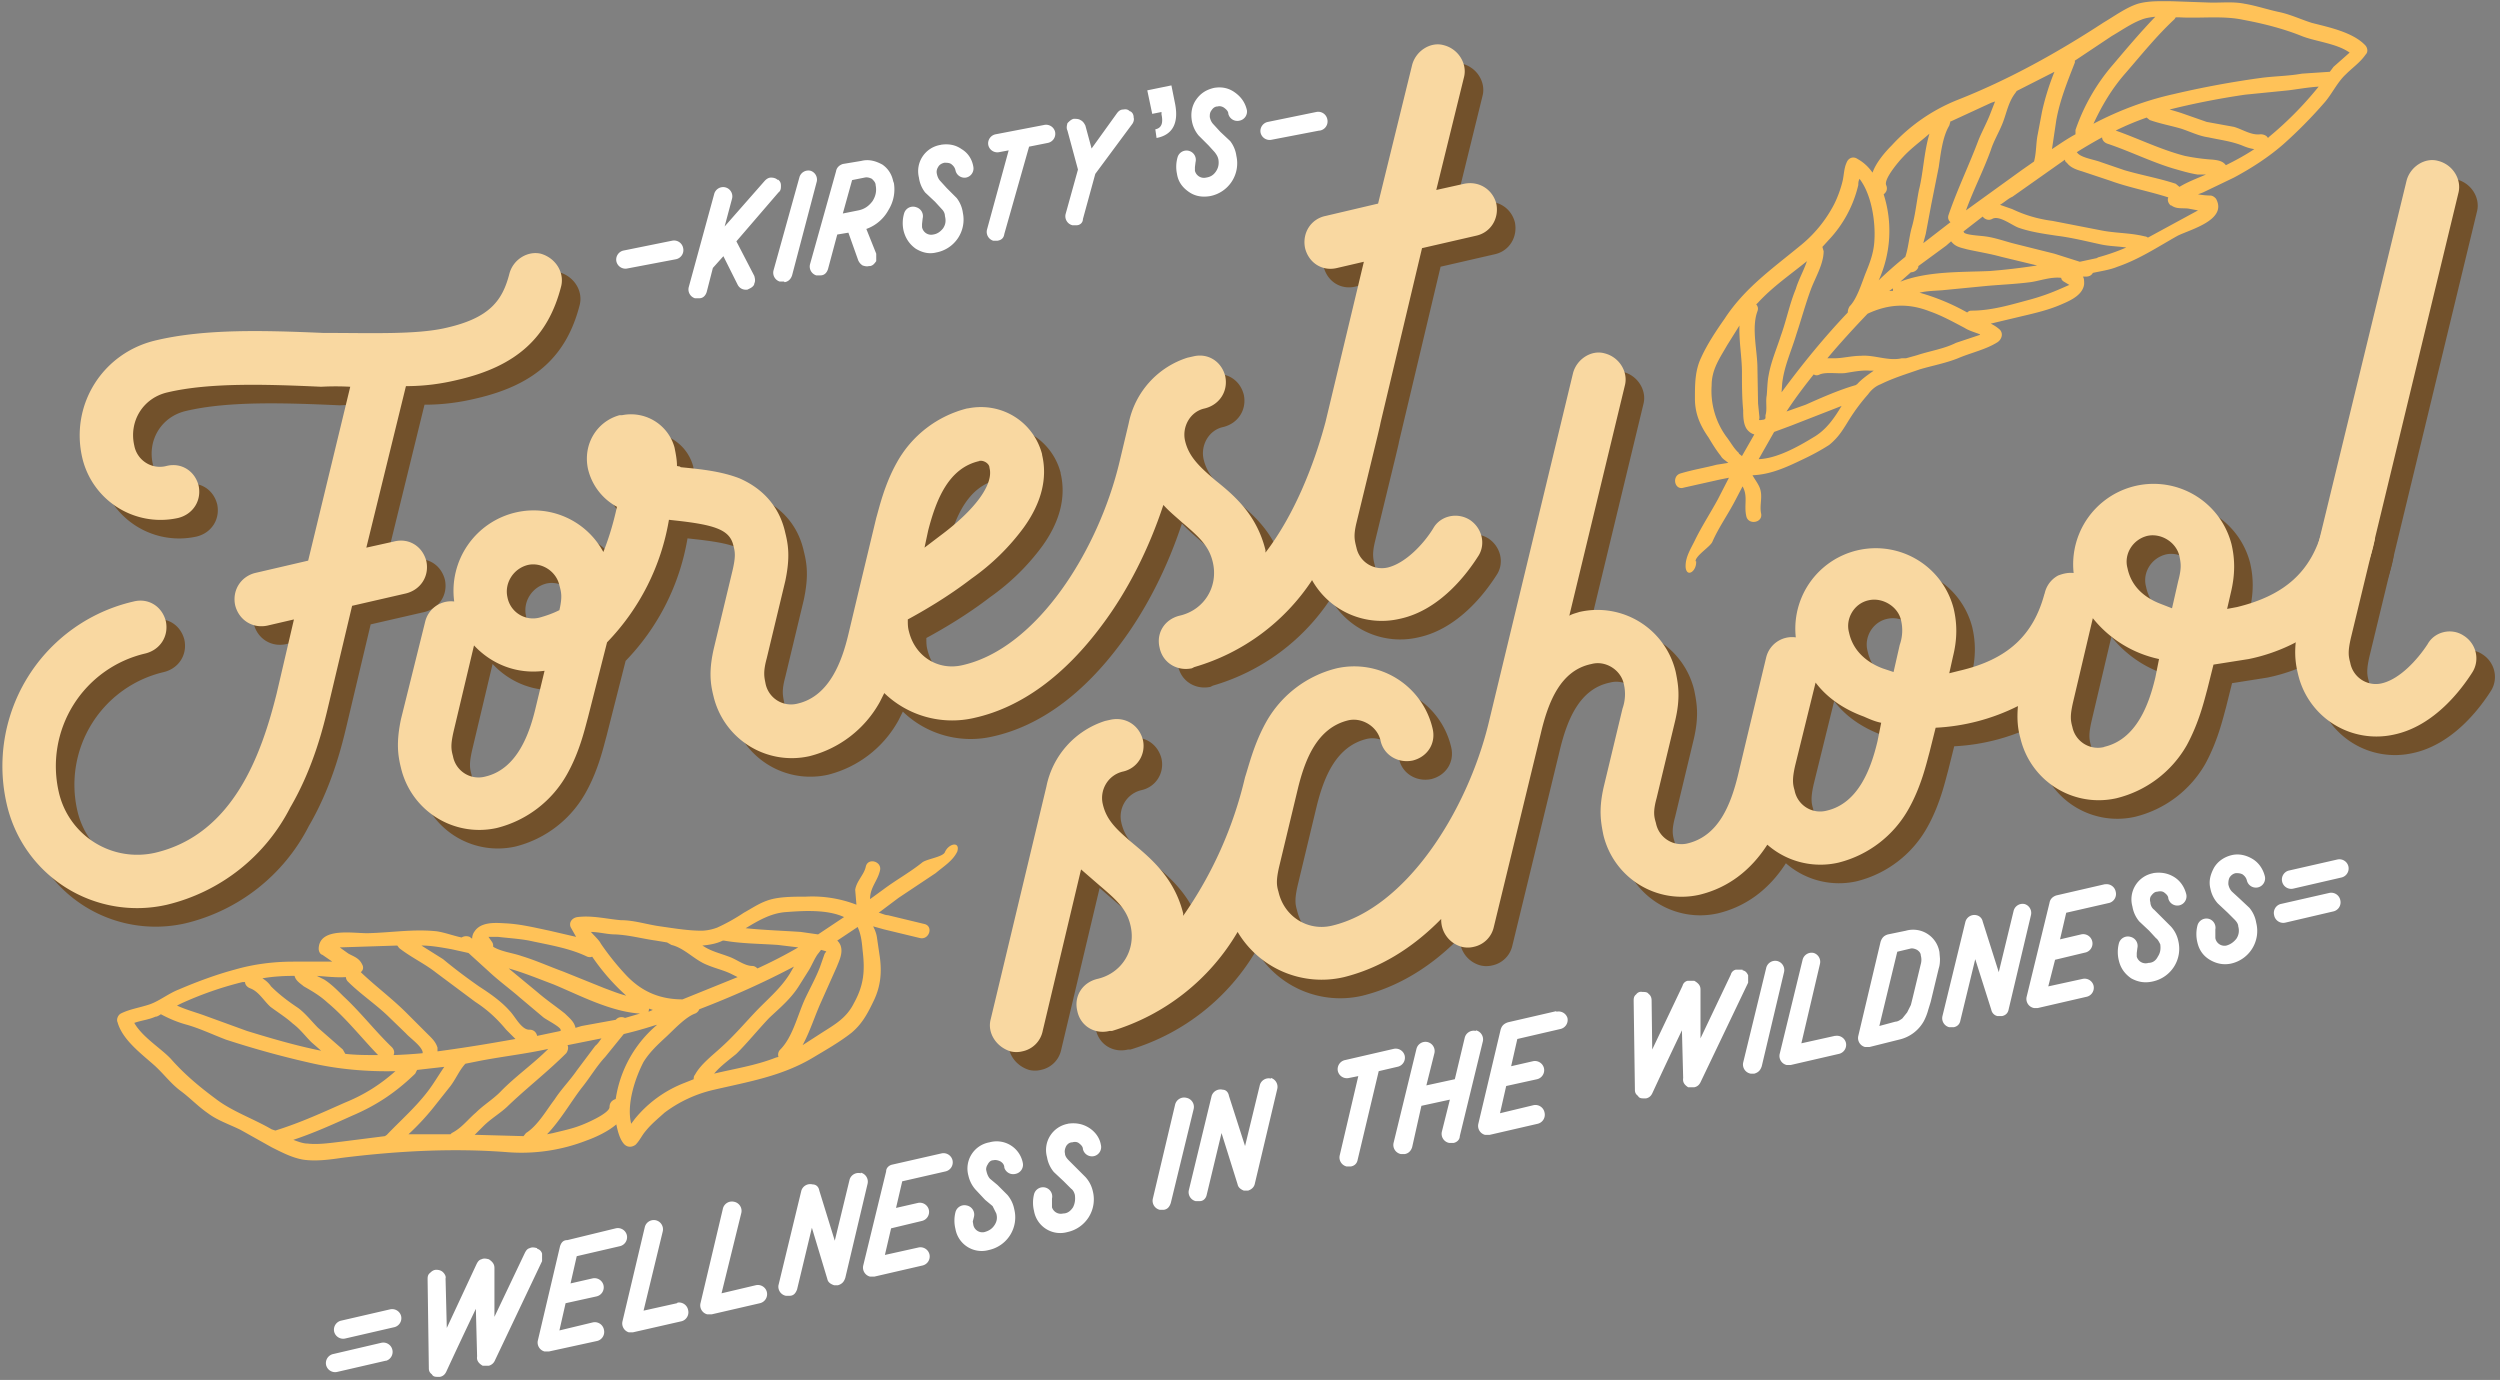 <svg xmlns="http://www.w3.org/2000/svg" viewBox="0 0 404 223">
  <rect x="0" y="0" width="404" height="223" fill="#808080" stroke="none"/>
  <g fill="none" fill-rule="evenodd">
    <path fill="#72512B" d="M215 96.8a34.2 34.2 0 0 1-19 14l-.4.2c-2.4.5-4.7-.9-5.2-3.3-.6-2.4.8-4.6 3.2-5.2 4-.9 6.3-4.7 5.4-8.6-.6-2.7-2.3-4.2-5-6.5-1-.9-2-1.7-3-2.8-2.3 7-5.7 13.8-9.9 19.4-6 8.1-13 13.3-20.6 15a15.8 15.8 0 0 1-14.6-4l-.7 1.4a18 18 0 0 1-11.4 8.8 13 13 0 0 1-15.5-9.7c-.5-2-.8-4.1.1-7.9l3-12.5c.5-2.2.4-2.9.1-4-.6-2.5-3-3.3-9.5-4l-.9-.1a37.3 37.3 0 0 1-10 19.8L98 119c-.5 1.8-1.3 5.4-3.3 9a18 18 0 0 1-11.4 8.8 13 13 0 0 1-15.5-9.7c-.5-2-.8-4.1 0-7.9l3.9-15.7a4.3 4.3 0 0 1 4.7-3.3 13 13 0 0 1 10-14.4 12.8 12.8 0 0 1 14.1 6.4c1-2.5 1.7-5 2.2-7.3a9.4 9.4 0 0 1-4.7-6.2c-.8-4 1.5-7.6 5.1-8.6h.4a7.3 7.3 0 0 1 8.5 5.2c.2 1 .4 2 .4 3 .3.1.4 0 .6.2 3 .3 6.4.6 9.5 1.8 3.9 1.7 6.5 4.7 7.4 8.8.5 2 .8 4 0 7.8l-3 12.5c-.6 2.2-.4 3-.2 4a4.2 4.2 0 0 0 5.2 3.3c5.2-1.2 7.2-7 8.2-11.2l1.5-6.3 3-12.5c.5-1.7 1.3-5.3 3.3-8.9a18 18 0 0 1 11.4-8.8h.1c5.4-1.1 10.6 2.1 12 7.4v.1c.9 3.8-.1 7.8-3 11.8a36.6 36.6 0 0 1-8.4 8.2c-3.9 3-7.9 5.3-10.3 6.6 0 .8 0 1.3.2 2 1 4 4.7 6.3 8.6 5.4 12.1-2.7 22-18.6 25.4-32.8l1.5-6.3a14 14 0 0 1 9.5-10.6l.9-.2c2.4-.6 4.6.8 5.2 3.2.5 2.4-.9 4.6-3.3 5.2-2.4.5-3.7 3-3.2 5.2.6 2.6 2.3 4.2 5 6.5 3 2.4 6.6 5.5 8 11.2v.4c4.6-6 7.8-14 9.7-21.1l6.2-25.9-4.3 1c-2.4.6-4.6-.8-5.2-3.2-.5-2.4.9-4.7 3.3-5.2l8.5-2 5.5-22.4c.6-2.3 3-3.8 5.1-3.2 2.4.6 3.8 3 3.3 5.1l-4.5 18.3 4.5-1c2.4-.5 4.6.9 5.2 3.2.5 2.4-.9 4.7-3.3 5.2l-8.7 2-6.7 28.2-.1.5-.4 1.7-3.4 14c-.5 2.1-.3 2.8 0 4a4.2 4.2 0 0 0 5.1 3.2c2.8-.7 5.7-3.7 7.3-6.3 1.1-2 3.8-2.7 5.9-1.4 2 1.3 2.7 4 1.3 6-1.6 2.5-6 8.6-12.6 10a12.9 12.9 0 0 1-14.2-6.3zM90.4 44c2.4.7 3.8 3 3.3 5.2-2.1 8.3-7.2 13-16.8 15.2-2.5.6-5.2 1-8.3 1l-6.4 26.1 4.5-1c2.4-.6 4.6.8 5.2 3.2.5 2.4-.9 4.6-3.3 5.2l-8.7 2-3.8 16c-.8 3.4-2.4 10.1-6.2 16.6A30.3 30.3 0 0 1 30 149.2 21.6 21.6 0 0 1 4.1 133a27.3 27.3 0 0 1 20.5-32.8c2.4-.6 4.6.8 5.2 3.2.5 2.4-.9 4.6-3.3 5.2a18.7 18.7 0 0 0-14 22.4 13 13 0 0 0 15.6 9.8c12.7-3 17.2-16.1 19.6-25.7l2.8-12-4.3 1c-2.4.5-4.6-.9-5.2-3.3-.5-2.4.9-4.6 3.2-5.2l8.6-2 6.8-28.1a43 43 0 0 0-4.7 0c-8.8-.4-18-.7-24.8.9-4 .9-6.3 4.7-5.4 8.6a4.2 4.2 0 0 0 5.2 3.3c2.4-.6 4.6.8 5.2 3.2.5 2.4-.9 4.6-3.3 5.2A13 13 0 0 1 16.3 77c-2-8.6 3.3-17 11.9-19 8-1.9 17.6-1.6 27-1.2 7.7 0 15 .3 19.8-.8 7.2-1.6 9.2-4.5 10.3-8.7.6-2.4 3-3.8 5.1-3.3zm-9 84.5c5.2-1.2 7.2-7 8.2-11.3l1.4-5.8c-4.4.6-8.5-1-11.4-4.1l-3.3 13.9c-.5 2.2-.4 2.9-.1 4a4.2 4.2 0 0 0 5.2 3.3zm6.9-34.2c-2.4.6-3.8 3-3.3 5.2a4.2 4.2 0 0 0 5.2 3.3c1.1-.3 2.2-.7 3.2-1.2.5-2.2.3-2.9 0-4-.5-2.3-2.9-3.8-5.1-3.3zm73-16.8c-5 1.1-7 6.2-8.3 11.2l-.6 2.8 2.5-1.9c5.8-4.3 8.7-8.4 8-11 0-.7-1-1.3-1.7-1.1z" />
    <path fill="#F9D8A1" d="M212 93.8a34.2 34.2 0 0 1-19 14l-.4.2c-2.4.5-4.7-.9-5.2-3.3-.6-2.4.8-4.6 3.2-5.2 4-.9 6.3-4.7 5.4-8.6-.6-2.7-2.3-4.2-5-6.5-1-.9-2-1.7-3-2.8-2.3 7-5.7 13.8-9.9 19.4-6 8.1-13 13.3-20.6 15a15.8 15.8 0 0 1-14.6-4l-.7 1.4a18 18 0 0 1-11.4 8.8 13 13 0 0 1-15.5-9.7c-.5-2-.8-4.1.1-7.9l3-12.5c.5-2.2.4-2.9.1-4-.6-2.5-3-3.3-9.5-4l-.9-.1a37.3 37.3 0 0 1-10 19.8L95 116c-.5 1.8-1.3 5.4-3.3 9a18 18 0 0 1-11.4 8.8 13 13 0 0 1-15.5-9.7c-.5-2-.8-4.1 0-7.9l3.9-15.7a4.3 4.3 0 0 1 4.7-3.3 13 13 0 0 1 10-14.4 12.8 12.8 0 0 1 14.1 6.4c1-2.5 1.7-5 2.2-7.3a9.4 9.4 0 0 1-4.7-6.2c-.8-4 1.5-7.6 5.1-8.6h.4a7.3 7.3 0 0 1 8.5 5.2c.2 1 .4 2 .4 3 .3.1.4 0 .6.2 3 .3 6.4.6 9.5 1.8 3.9 1.7 6.5 4.7 7.4 8.8.5 2 .8 4 0 7.8l-3 12.5c-.6 2.2-.4 3-.2 4a4.2 4.2 0 0 0 5.2 3.3c5.2-1.2 7.2-7 8.2-11.2l1.5-6.3 3-12.5c.5-1.7 1.3-5.3 3.3-8.9a18 18 0 0 1 11.4-8.8h.1c5.4-1.1 10.6 2.1 12 7.4v.1c.9 3.8-.1 7.8-3 11.8a36.6 36.6 0 0 1-8.4 8.2c-3.9 3-7.9 5.3-10.3 6.6 0 .8 0 1.3.2 2 1 4 4.7 6.3 8.6 5.4 12.1-2.7 22-18.6 25.4-32.8l1.5-6.3a14 14 0 0 1 9.5-10.6l.9-.2c2.4-.6 4.6.8 5.2 3.2.5 2.4-.9 4.6-3.3 5.2-2.4.5-3.7 3-3.2 5.2.6 2.6 2.3 4.2 5 6.5 3 2.4 6.6 5.5 8 11.2v.4c4.6-6 7.8-14 9.7-21.1l6.2-25.9-4.3 1c-2.4.6-4.6-.8-5.2-3.2-.5-2.4.9-4.7 3.3-5.2l8.5-2 5.5-22.4c.6-2.3 3-3.8 5.1-3.2 2.4.6 3.8 3 3.3 5.1l-4.5 18.3 4.5-1c2.4-.5 4.6.9 5.2 3.2.5 2.4-.9 4.7-3.3 5.2l-8.7 2-6.7 28.2-.1.5-.4 1.7-3.4 14c-.5 2.1-.3 2.8 0 4a4.2 4.2 0 0 0 5.1 3.2c2.8-.7 5.7-3.7 7.3-6.3 1.1-2 3.8-2.7 5.9-1.4 2 1.3 2.7 4 1.3 6-1.6 2.5-6 8.6-12.6 10a12.9 12.9 0 0 1-14.2-6.3zM87.4 41c2.4.7 3.8 3 3.3 5.2-2.1 8.3-7.2 13-16.8 15.2-2.5.6-5.2 1-8.3 1l-6.4 26.1 4.5-1c2.4-.6 4.6.8 5.2 3.2.5 2.4-.9 4.6-3.3 5.2l-8.7 2-3.8 16c-.8 3.4-2.4 10.1-6.2 16.6A30.3 30.3 0 0 1 27 146.2 21.6 21.6 0 0 1 1.1 130a27.3 27.3 0 0 1 20.5-32.8c2.4-.6 4.6.8 5.2 3.2.5 2.4-.9 4.6-3.3 5.2a18.7 18.7 0 0 0-14 22.4 13 13 0 0 0 15.6 9.8c12.7-3 17.2-16.1 19.6-25.7l2.8-12-4.3 1c-2.4.5-4.6-.9-5.2-3.3-.5-2.4.9-4.6 3.2-5.2l8.6-2 6.8-28.1a43 43 0 0 0-4.7 0c-8.8-.4-18-.7-24.8.9-4 .9-6.3 4.7-5.4 8.6a4.2 4.2 0 0 0 5.2 3.3c2.4-.6 4.6.8 5.2 3.2.5 2.4-.9 4.6-3.3 5.2A13 13 0 0 1 13.3 74c-2-8.6 3.3-17 11.9-19 8-1.9 17.6-1.6 27-1.2 7.7 0 15 .3 19.8-.8 7.2-1.6 9.2-4.5 10.3-8.7.6-2.4 3-3.8 5.1-3.3zm-9 84.5c5.2-1.2 7.2-7 8.2-11.3l1.4-5.8c-4.4.6-8.5-1-11.4-4.1l-3.3 13.9c-.5 2.2-.4 2.9-.1 4a4.2 4.2 0 0 0 5.2 3.3zm6.9-34.2c-2.4.6-3.8 3-3.3 5.2a4.2 4.2 0 0 0 5.2 3.3c1.1-.3 2.2-.7 3.2-1.2.5-2.2.3-2.9 0-4-.5-2.3-2.9-3.8-5.1-3.3zm73-16.8c-5 1.1-7 6.2-8.3 11.2l-.6 2.8 2.5-1.9c5.8-4.3 8.7-8.4 8-11 0-.7-1-1.3-1.7-1.1z" />
    <g fill="#72512B">
      <path d="M333.4 99a4.3 4.3 0 0 1 2.2-3c.8-.3 1.6-.5 2.5-.4a13 13 0 0 1 25.5-4.7c.6 2.5.6 5-.1 7.9l-.6 2.6 1.6-.3c7.8-1.9 12-5.8 13.8-12.5.6-2.4 3-3.8 5.1-3.3 2.4.6 3.8 3 3.3 5.2a23.3 23.3 0 0 1-7.7 13 29 29 0 0 1-12.6 6l-5.7.9-1 4c-.5 1.8-1.3 5.3-3.3 9A18 18 0 0 1 345 132a13 13 0 0 1-15.5-9.7c-.4-1.4-.6-3-.4-5.2a33.3 33.3 0 0 1-13.3 3.5l-1 4c-.5 1.8-1.3 5.4-3.3 9a18 18 0 0 1-11.4 8.8 13 13 0 0 1-11.5-2.9c-2.7 4.2-6.4 7-11 8.1a13 13 0 0 1-15.5-9.7c-.4-2-.8-4.1.1-7.9l3-12.5a7 7 0 0 0 .2-4c-.5-2.3-3-3.8-5.2-3.2-5 1-7 6.1-8.2 11.2l-7.6 31.3a4.2 4.2 0 0 1-3.2 3.2 4 4 0 0 1-2 0 4.5 4.5 0 0 1-3.3-4.5c-4.8 4.9-10.1 8-15.7 9.4a15.8 15.8 0 0 1-17.2-7.3 35.4 35.4 0 0 1-20.3 16h-.4c-2.4.6-4.7-.8-5.2-3.2-.6-2.4.8-4.6 3.2-5.2 4-.9 6.3-4.7 5.4-8.6-.6-2.7-2.3-4.2-5-6.5l-3-2.6-6.2 26.1a4.2 4.2 0 0 1-3.3 3.3 4 4 0 0 1-1.9 0c-2.3-.7-3.8-3-3.2-5.2l9-37.6a14 14 0 0 1 9.5-10.6l.9-.2c2.4-.5 4.6.9 5.2 3.3.5 2.3-.9 4.6-3.3 5.1-2.4.6-3.7 3-3.2 5.2.6 2.7 2.3 4.2 5 6.5 3 2.5 6.6 5.6 8 11.2v.4a64.7 64.7 0 0 0 10-22.4c.6-1.8 1.4-5.3 3.4-8.9A18 18 0 0 1 219 111a13 13 0 0 1 15.5 9.7c.6 2.4-.8 4.6-3.2 5.2-2.4.5-4.7-.9-5.2-3.2-.5-2.3-3-3.8-5.2-3.3-5 1.2-7 6.2-8.2 11.2l-3 12.5c-.5 2.2-.4 3-.1 4 .9 4 4.7 6.4 8.6 5.5 12-2.8 21.8-18.4 25.3-32.5l13.7-56.8c.6-2.3 3-3.8 5.1-3.2 2.4.6 3.8 3 3.3 5.1l-9 37.3c.5-.3 1-.4 1.6-.6a13 13 0 0 1 15.6 9.7c.4 2 .8 4.1-.1 7.9l-3 12.5c-.6 2.2-.4 3-.1 4a4.2 4.2 0 0 0 5.1 3.3c5-1.2 7-6.2 8.2-11.2l1.5-6.3 3-12.5a4.3 4.3 0 0 1 4.8-3.3 13 13 0 0 1 25.5-4.7c.6 2.5.6 5-.1 7.8l-.6 2.7 1.6-.4c7.8-1.8 12-5.7 13.8-12.5zM298.2 134c5.2-1.2 7.2-7 8.2-11.2l.6-3c-1-.2-1.9-.6-2.8-1-3.3-1.2-6-3.1-7.8-5.5l-3.3 13.4c-.5 2.2-.4 3-.1 4a4.2 4.2 0 0 0 5.2 3.3zM305 100c-2.4.5-3.8 3-3.2 5.2.7 3.3 3.3 5 5.4 5.8l1.8.6 1-4.4a7 7 0 0 0 .2-4c-.5-2.2-3-3.7-5.2-3.2zM350 89.6c-2.4.6-3.8 3-3.2 5.2.7 3.4 3.3 5 5.4 5.8l1.8.7 1-4.4c.6-2.2.4-3 .2-4-.5-2.3-3-3.8-5.2-3.3zm-7 34.1c5.3-1.2 7.3-7 8.3-11.2l.6-3a18.7 18.7 0 0 1-10.7-6.6l-3.2 13.6c-.5 2.2-.4 2.9-.1 4a4.2 4.2 0 0 0 5.2 3.2z" />
      <path fill-rule="nonzero" d="M400.3 34.1l-17.4 72c-.5 2.2-.4 2.9-.1 4a4.2 4.2 0 0 0 5.2 3.3c2.8-.7 5.6-3.7 7.3-6.3 1.1-2 3.8-2.7 5.8-1.4 2.1 1.3 2.7 4 1.4 6-1.6 2.5-6 8.6-12.6 10a13 13 0 0 1-15.5-9.6c-.5-2-.8-4.1 0-7.9l17.5-72c.6-2.3 3-3.8 5.1-3.2 2.4.6 3.8 3 3.3 5.1z" />
    </g>
    <g fill="#F9D8A1">
      <path d="M330.4 96a4.3 4.3 0 0 1 2.2-3c.8-.3 1.6-.5 2.5-.4a13 13 0 0 1 25.5-4.7c.6 2.5.6 5-.1 7.9l-.6 2.6 1.6-.3c7.8-1.9 12-5.8 13.8-12.5.6-2.4 3-3.8 5.1-3.3 2.4.6 3.8 3 3.3 5.2a23.3 23.3 0 0 1-7.7 13 29 29 0 0 1-12.6 6l-5.7.9-1 4c-.5 1.8-1.3 5.3-3.3 9A18 18 0 0 1 342 129a13 13 0 0 1-15.5-9.7c-.4-1.4-.6-3-.4-5.2a33.3 33.3 0 0 1-13.3 3.5l-1 4c-.5 1.8-1.3 5.4-3.3 9a18 18 0 0 1-11.4 8.8 13 13 0 0 1-11.5-2.9c-2.7 4.2-6.4 7-11 8.1a13 13 0 0 1-15.5-9.7c-.4-2-.8-4.1.1-7.9l3-12.5a7 7 0 0 0 .2-4c-.5-2.3-3-3.8-5.2-3.2-5 1-7 6.1-8.2 11.2l-7.6 31.3a4.2 4.2 0 0 1-3.2 3.2 4 4 0 0 1-2 0 4.5 4.5 0 0 1-3.3-4.5c-4.8 4.9-10.1 8-15.7 9.4a15.8 15.8 0 0 1-17.2-7.3 35.4 35.4 0 0 1-20.3 16h-.4c-2.4.6-4.7-.8-5.2-3.2-.6-2.4.8-4.6 3.2-5.2 4-.9 6.3-4.7 5.4-8.6-.6-2.7-2.3-4.2-5-6.5l-3-2.6-6.2 26.1a4.2 4.2 0 0 1-3.3 3.3 4 4 0 0 1-1.9 0c-2.3-.7-3.8-3-3.2-5.2l9-37.6a14 14 0 0 1 9.5-10.6l.9-.2c2.4-.5 4.6.9 5.2 3.3.5 2.3-.9 4.6-3.3 5.1-2.4.6-3.7 3-3.2 5.2.6 2.7 2.3 4.2 5 6.5 3 2.5 6.6 5.6 8 11.2v.4a64.7 64.7 0 0 0 10-22.4c.6-1.8 1.4-5.3 3.4-8.9A18 18 0 0 1 216 108a13 13 0 0 1 15.5 9.7c.6 2.4-.8 4.6-3.2 5.2-2.4.5-4.7-.9-5.2-3.2-.5-2.3-3-3.8-5.2-3.3-5 1.2-7 6.2-8.2 11.2l-3 12.5c-.5 2.2-.4 3-.1 4 .9 4 4.7 6.4 8.6 5.5 12-2.8 21.8-18.4 25.3-32.5l13.7-56.8c.6-2.3 3-3.8 5.1-3.2 2.4.6 3.8 3 3.3 5.1l-9 37.3c.5-.3 1-.4 1.6-.6a13 13 0 0 1 15.6 9.7c.4 2 .8 4.1-.1 7.9l-3 12.5c-.6 2.2-.4 3-.1 4a4.2 4.2 0 0 0 5.1 3.3c5-1.2 7-6.2 8.2-11.2l1.5-6.3 3-12.5a4.3 4.3 0 0 1 4.8-3.3 13 13 0 0 1 25.5-4.7c.6 2.5.6 5-.1 7.8l-.6 2.7 1.6-.4c7.8-1.8 12-5.7 13.8-12.5zM295.2 131c5.2-1.2 7.2-7 8.2-11.2l.6-3c-1-.2-1.9-.6-2.8-1-3.3-1.2-6-3.1-7.8-5.5l-3.3 13.4c-.5 2.2-.4 3-.1 4a4.2 4.2 0 0 0 5.2 3.3zM302 97c-2.4.5-3.8 3-3.2 5.2.7 3.3 3.3 5 5.4 5.8l1.8.6 1-4.4a7 7 0 0 0 .2-4c-.5-2.2-3-3.7-5.2-3.2zM347 86.6c-2.4.6-3.8 3-3.2 5.2.7 3.4 3.3 5 5.4 5.8l1.8.7 1-4.4c.6-2.2.4-3 .2-4-.5-2.3-3-3.8-5.2-3.3zm-7 34.1c5.3-1.2 7.3-7 8.3-11.2l.6-3a18.7 18.7 0 0 1-10.7-6.6l-3.2 13.6c-.5 2.2-.4 2.9-.1 4a4.2 4.2 0 0 0 5.2 3.2z" />
      <path fill-rule="nonzero" d="M397.3 31.1l-17.4 72c-.5 2.2-.4 2.9-.1 4a4.2 4.2 0 0 0 5.2 3.3c2.8-.7 5.6-3.7 7.3-6.3 1.1-2 3.8-2.7 5.8-1.4 2.1 1.3 2.7 4 1.4 6-1.6 2.5-6 8.6-12.6 10a13 13 0 0 1-15.5-9.6c-.5-2-.8-4.1 0-7.9l17.5-72c.6-2.3 3-3.8 5.1-3.2 2.4.6 3.8 3 3.3 5.1z" />
    </g>
    <path fill="#FFF" d="M63.6 214.5l-7.8 1.8a1.5 1.5 0 0 1-1.8-1.1 1.5 1.5 0 0 1 1.2-1.8l7.8-1.8a1.5 1.5 0 0 1 1.8 1 1.5 1.5 0 0 1-1.2 1.9zm-1.3 5.4l-7.8 1.8a1.5 1.5 0 0 1-1.8-1.1 1.5 1.5 0 0 1 1.2-1.8l7.7-1.8a1.5 1.5 0 0 1 1.8 1.1 1.5 1.5 0 0 1-1 1.8zm24.5-18.1c.4.1.7.4.8.8v1.2l-7.6 16c-.2.5-.6.8-1 .9h-1c-.7-.4-1-.9-.9-1.5l-.2-7.7a858.5 858.5 0 0 0-4.8 10.2c-.2.4-.5.7-1 .8h-.3c-.4 0-.8 0-1-.4-.4-.3-.5-.6-.5-1l-.2-14.3c0-.4 0-.8.4-1.1.3-.3.6-.5 1-.5s.8.1 1.1.4c.3.3.5.7.4 1l.2 8 4.8-10.3c.2-.4.4-.7.8-.8.4-.2.8-.1 1.2 0 .6.4.9.8.9 1.4v7.9l4.9-10.3c.2-.4.4-.7.8-.8.4-.2.8-.1 1.2 0zm12.7-3.3a1.5 1.5 0 0 1 1.8 1.1 1.5 1.5 0 0 1-1.2 1.8l-6.9 1.6-1 4.4 3.5-.8a1.5 1.5 0 0 1 1.8 1 1.5 1.5 0 0 1-1.1 1.9l-5 1.1-1 4.4 5.4-1.3a1.5 1.5 0 0 1 1.8 1.2 1.5 1.5 0 0 1-1.1 1.8l-7.8 1.7H88a1.5 1.5 0 0 1-1.1-1.7l3.6-15.3c.2-.6.5-1 1.2-1l7.8-1.9zm10 12a1.5 1.5 0 0 1 1.7 1.2 1.5 1.5 0 0 1-1 1.8l-7.9 1.8h-.7a1.5 1.5 0 0 1-1-1.8l3.6-15.2a1.5 1.5 0 0 1 1.8-1.1 1.5 1.5 0 0 1 1.1 1.8l-3.1 12.8 5.4-1.2zm12.6-2.8a1.5 1.5 0 0 1 1.8 1 1.5 1.5 0 0 1-1.1 1.9l-7.8 1.8h-.7a1.5 1.5 0 0 1-1.1-1.8l3.6-15.2a1.5 1.5 0 0 1 1.8-1.2 1.5 1.5 0 0 1 1.2 1.8l-3.2 13 5.5-1.3zm17-18.2a1.5 1.5 0 0 1 1.1 1.8l-3.6 15.2c-.2.6-.5 1-1.2 1.2h-.6c-.6-.2-1-.5-1.1-1l-2.5-8.3-2.4 10c-.2.5-.5 1-1.2 1h-.6a1.5 1.5 0 0 1-1.2-1.7l3.7-15.3a1.5 1.5 0 0 1 1.8-1c.6 0 1 .4 1.1 1l2.5 8.1 2.4-9.9a1.5 1.5 0 0 1 1.8-1zm13-3.1a1.5 1.5 0 0 1 1.8 1 1.5 1.5 0 0 1-1.1 1.9l-7 1.6-1 4.3 3.5-.8a1.5 1.5 0 0 1 1.8 1.1 1.5 1.5 0 0 1-1.1 1.8l-5 1.2-1 4.3 5.4-1.2a1.5 1.5 0 0 1 1.8 1.1 1.5 1.5 0 0 1-1.1 1.8l-7.8 1.8h-.7a1.5 1.5 0 0 1-1.1-1.8l3.7-15.2c0-.6.5-1 1-1.1l7.9-1.8zm7.8-1.8a4.3 4.3 0 0 1 5.4 3.4 1.5 1.5 0 0 1-1.2 1.7 1.5 1.5 0 0 1-1.8-1c0-.5-.3-.8-.6-1-.4-.2-.8-.3-1.2-.2-.4 0-.7.3-.9.7-.2.3-.3.7-.2 1 .1.5.3 1 .6 1.3l1.2 1 1.6 1.6a5 5 0 0 1 1.1 2.3 5.4 5.4 0 0 1-4.1 6.6 4.3 4.3 0 0 1-5.4-3.4 5.6 5.6 0 0 1 0-2.7 1.5 1.5 0 0 1 1.8-1.1 1.5 1.5 0 0 1 1.2 1.8l-.2.8.1.6a1.5 1.5 0 0 0 1.8 1.1c.7-.2 1.2-.5 1.6-1.1.4-.6.5-1.2.3-1.9l-.6-1.2-1.2-1-1.5-1.6a5 5 0 0 1-1.2-2.3 4.3 4.3 0 0 1 3.4-5.4zm12.6-3c1.3-.2 2.4 0 3.4.6s1.8 1.6 2 2.8a1.5 1.5 0 0 1-1 1.8 1.5 1.5 0 0 1-1.9-1.1c0-.4-.3-.7-.7-1-.3-.2-.7-.2-1-.1-.5 0-.8.3-1 .6-.2.4-.3.8-.2 1.2 0 .4.3.8.6 1.1l1.1 1.1 1.6 1.6a5 5 0 0 1 1.2 2.3 5.4 5.4 0 0 1-4.1 6.6 4.3 4.3 0 0 1-5.4-3.4 5.6 5.6 0 0 1 0-2.7 1.5 1.5 0 0 1 1.8-1.1 1.5 1.5 0 0 1 1.1 1.8v1.4a1.5 1.5 0 0 0 1.8 1c.7 0 1.2-.4 1.6-1 .3-.6.4-1.2.3-2-.1-.4-.3-.8-.6-1l-1.2-1.2-1.6-1.5a5 5 0 0 1-1.1-2.4 4.3 4.3 0 0 1 3.4-5.4zm15.6 13.9h-.7a1.5 1.5 0 0 1-1.1-1.8l3.6-15.2a1.5 1.5 0 0 1 1.8-1.1 1.5 1.5 0 0 1 1.2 1.8l-3.7 15.2c-.2.6-.5 1-1.1 1.1zm17.3-21.3a1.5 1.5 0 0 1 1 1.8l-3.6 15.2c-.1.6-.5 1-1.1 1.2h-.7c-.5-.2-.9-.5-1-1l-2.6-8.3-2.4 10c-.1.5-.5 1-1.1 1h-.7a1.5 1.5 0 0 1-1.1-1.7l3.7-15.3a1.5 1.5 0 0 1 1.8-1c.5 0 .9.4 1 1l2.6 8.1 2.4-9.9a1.5 1.5 0 0 1 1.8-1zm19.8-4.7a1.5 1.5 0 0 1 1.8 1.1 1.5 1.5 0 0 1-1.2 1.8l-3 .7-3.4 14.3c-.1.6-.5 1-1.1 1.1h-.7a1.5 1.5 0 0 1-1.1-1.8l3-12.8-1.5.3a1.5 1.5 0 0 1-1.8-1.1 1.5 1.5 0 0 1 1.2-1.8l7.8-1.8zm13.3-3a1.5 1.5 0 0 1 1.1 1.9l-3.7 15.2c0 .6-.5 1-1 1.1h-.7a1.5 1.5 0 0 1-1.2-1.8l1.3-5.2-4.6 1-1.5 6.7c-.2.6-.6 1-1.2 1.1h-.6a1.5 1.5 0 0 1-1.2-1.8l3.7-15.2a1.5 1.5 0 0 1 1.8-1.1 1.5 1.5 0 0 1 1.1 1.8l-1.3 5.2 4.6-1 1.6-6.7a1.5 1.5 0 0 1 1.8-1.1zm13-3a1.5 1.5 0 0 1 1.8 1 1.5 1.5 0 0 1-1.2 1.8l-6.9 1.6-1 4.4 3.5-.8a1.5 1.5 0 0 1 1.8 1.1 1.5 1.5 0 0 1-1.1 1.8l-5 1.1-1 4.4 5.4-1.3a1.5 1.5 0 0 1 1.8 1.2 1.5 1.5 0 0 1-1.1 1.8l-7.8 1.8h-.7a1.5 1.5 0 0 1-1.1-1.8l3.6-15.2c.2-.7.6-1 1.2-1.2l7.8-1.8zm30.1-6.7c.5.1.7.4.9.8v1.2l-7.7 16.1c-.2.4-.5.7-1 .8h-1c-.6-.4-.9-.8-.8-1.5l-.2-7.7a858.6 858.6 0 0 0-4.8 10.2c-.2.4-.5.7-1 .8h-.3c-.4 0-.8 0-1-.4-.4-.3-.5-.6-.5-1l-.2-14.3c0-.4 0-.8.4-1.1.2-.3.6-.5 1-.4.4 0 .8 0 1 .3.4.3.5.7.5 1.1l.1 7.9 4.9-10.3c.1-.4.4-.7.8-.8h1.1c.7.4 1 .8 1 1.4v7.9l4.9-10.3c.1-.4.4-.7.8-.8h1.1zm2 16.7h-.7a1.5 1.5 0 0 1-1.2-1.8l3.7-15.2a1.5 1.5 0 0 1 1.8-1.2 1.5 1.5 0 0 1 1.1 1.8l-3.6 15.2c-.2.6-.5 1-1.2 1.2zm13-6.1a1.5 1.5 0 0 1 1.7 1.1 1.5 1.5 0 0 1-1.1 1.8l-7.8 1.8h-.7a1.5 1.5 0 0 1-1.1-1.8l3.7-15.2a1.5 1.5 0 0 1 1.8-1.1 1.5 1.5 0 0 1 1 1.8l-3 12.8 5.4-1.2zm16.8-13.7l.1 1.2c0 .4 0 1-.2 1.6l-1.3 5.4-.4 1.3a9 9 0 0 1-.7 1.8 6.1 6.1 0 0 1-4 3l-4.8 1.2h-.7a1.5 1.5 0 0 1-1.1-1.8l3.6-15.2c.2-.6.5-1 1.2-1.2l2.9-.6a4.3 4.3 0 0 1 5.4 3.4zm-7.1 11.4c.4 0 .8-.3 1.1-.5l.8-1 .6-1.2.3-1.2 1.3-5.4a2.6 2.6 0 0 0 0-1.4c0-.4-.3-.7-.6-.9-.4-.2-.8-.3-1.1-.2l-2.1.5-2.9 12 2.6-.7zm20.9-19a1.5 1.5 0 0 1 1 1.8l-3.6 15.2c-.1.6-.5 1-1.1 1.1h-.7c-.5-.1-.9-.5-1-1l-2.6-8.2-2.4 9.9c-.1.6-.5 1-1.1 1.1h-.7a1.5 1.5 0 0 1-1.1-1.8l3.7-15.2a1.5 1.5 0 0 1 1.8-1.1c.5.1.9.5 1 1l2.6 8.2 2.4-9.9a1.5 1.5 0 0 1 1.8-1.1zm13-3.2a1.5 1.5 0 0 1 1.7 1.2 1.5 1.5 0 0 1-1 1.8l-7 1.6-1 4.3 3.4-.8a1.5 1.5 0 0 1 1.8 1.1 1.5 1.5 0 0 1-1 1.8l-5 1.2-1.1 4.3 5.5-1.2a1.5 1.5 0 0 1 1.8 1 1.5 1.5 0 0 1-1.2 1.9l-7.8 1.8h-.6a1.5 1.5 0 0 1-1.2-1.8l3.7-15.2c.1-.6.5-1 1.1-1.2l7.8-1.8zm7.7-1.8c1.3-.2 2.4 0 3.4.6s1.7 1.6 2 2.8a1.5 1.5 0 0 1-1.1 1.8 1.5 1.5 0 0 1-1.8-1.1c0-.4-.3-.7-.7-1-.3-.2-.7-.2-1.1-.1-.4 0-.7.3-1 .7-.2.3-.2.7-.1 1 0 .5.3 1 .6 1.2l1.1 1.1 1.6 1.6a5 5 0 0 1 1.2 2.3 5.4 5.4 0 0 1-4.1 6.6c-1.3.3-2.4.1-3.5-.5-1-.7-1.7-1.6-2-2.9a5.6 5.6 0 0 1 0-2.7 1.5 1.5 0 0 1 1.9-1.1 1.5 1.5 0 0 1 1.1 1.8l-.1.8v.6a1.5 1.5 0 0 0 1.9 1c.7 0 1.2-.4 1.5-1 .4-.6.5-1.2.4-2-.2-.4-.4-.8-.7-1l-1.1-1.2-1.6-1.5a5 5 0 0 1-1.1-2.4 4.3 4.3 0 0 1 3.4-5.4zm12.7-2.9c1.2-.3 2.4 0 3.4.6s1.7 1.6 2 2.8a1.5 1.5 0 0 1-1.1 1.8 1.5 1.5 0 0 1-1.8-1.1c-.1-.4-.3-.7-.7-1-.4-.2-.7-.2-1.1-.2-.5.1-.8.4-1 .7-.2.4-.2.8-.2 1.1.1.5.3.9.6 1.2l1.2 1.1 1.6 1.5a5 5 0 0 1 1.1 2.4 5.4 5.4 0 0 1-4 6.6c-1.3.3-2.5 0-3.5-.6s-1.7-1.5-2-2.8a5.6 5.6 0 0 1 0-2.7 1.5 1.5 0 0 1 1.9-1.1 1.5 1.5 0 0 1 1 1.7v1.4a1.5 1.5 0 0 0 1.8 1.2c.7-.2 1.2-.6 1.6-1.1.4-.6.5-1.3.3-2 0-.4-.3-.8-.6-1.1l-1.1-1.1-1.6-1.5a5 5 0 0 1-1.2-2.4c-.3-1.2 0-2.3.6-3.4.6-1 1.6-1.7 2.8-2zm17.8 3.6l-7.8 1.8a1.5 1.5 0 0 1-1.8-1.1 1.5 1.5 0 0 1 1-1.8l7.9-1.8a1.5 1.5 0 0 1 1.8 1.1 1.5 1.5 0 0 1-1.1 1.8zm-1.4 5.5l-7.7 1.8a1.5 1.5 0 0 1-1.8-1.2 1.5 1.5 0 0 1 1-1.8l7.9-1.8a1.5 1.5 0 0 1 1.8 1.2 1.5 1.5 0 0 1-1.2 1.8zM109.2 41.9l-7.9 1.5a1.5 1.5 0 0 1-1.7-1.2 1.5 1.5 0 0 1 1.1-1.7l7.9-1.6a1.5 1.5 0 0 1 1.8 1.2 1.5 1.5 0 0 1-1.2 1.8zM125.7 29c.4.3.5.6.5 1s0 .8-.4 1.1L119 39l2.9 5.6c.1.4.2.8 0 1.2 0 .3-.3.6-.7.8l-.4.2c-.7.1-1.3-.2-1.6-.8l-2.3-4.6-1.7 1.9-1 3.9c-.2.6-.6 1-1.2 1h-.7a1.5 1.5 0 0 1-1-1.8l4.1-15a1.5 1.5 0 0 1 1.9-1.1 1.5 1.5 0 0 1 1 1.8l-1.2 4.5 6.5-7.4c.3-.3.6-.5 1-.5s.8.1 1.1.4zm1 16.5h-.7a1.5 1.5 0 0 1-1-1.8l4.2-15.1a1.5 1.5 0 0 1 1.8-1 1.5 1.5 0 0 1 1 1.7L128 44.5c-.2.6-.6 1-1.2 1.1zm17.7-16.2a6.3 6.3 0 0 1-.8 4.6A6.6 6.6 0 0 1 140 37l1.6 4v1.2c-.3.4-.5.7-1 .8h-.2c-.3.1-.7 0-1-.1-.3-.2-.5-.4-.7-.8l-1.6-4.5-1.8.3-1.5 5.6c-.2.6-.6 1-1.2 1h-.7a1.5 1.5 0 0 1-1-1.8l4.2-15c.1-.6.5-1 1.1-1.2l3-.5c1.2-.3 2.3 0 3.4.6 1 .7 1.6 1.7 1.8 3zm-5.7 4.7c1-.2 1.7-.7 2.3-1.5.5-.8.7-1.6.5-2.6 0-.4-.3-.7-.6-1-.4-.2-.8-.3-1.2-.2l-2 .4-1.5 5.4 2.5-.5zM152 23.4c1.3-.2 2.4 0 3.4.7 1 .6 1.7 1.6 1.9 2.9a1.5 1.5 0 0 1-1.2 1.7 1.5 1.5 0 0 1-1.7-1.2c-.1-.4-.3-.7-.7-1-.3-.2-.7-.2-1.1-.2-.4.1-.8.3-1 .7-.2.3-.3.7-.2 1.1.1.5.3.9.6 1.2l1 1.1 1.6 1.6a5 5 0 0 1 1 2.4 5.4 5.4 0 0 1-4.3 6.4c-1.2.3-2.3 0-3.3-.6-1-.7-1.7-1.7-2-3a5.6 5.6 0 0 1 .1-2.7 1.5 1.5 0 0 1 2-1 1.5 1.5 0 0 1 1 1.8l-.1.9v.5a1.5 1.5 0 0 0 1.8 1.2c.7-.1 1.2-.5 1.6-1 .4-.6.5-1.2.3-2 0-.4-.2-.8-.5-1.1l-1.1-1.2-1.6-1.5a5 5 0 0 1-1-2.4 4.3 4.3 0 0 1 3.6-5.3zm16.7-3.2a1.5 1.5 0 0 1 1.8 1.1 1.5 1.5 0 0 1-1.2 1.8l-3 .6-4 14.1c-.1.7-.5 1-1.1 1.1h-.7a1.5 1.5 0 0 1-1-1.8l3.5-12.8-1.6.3a1.5 1.5 0 0 1-1.7-1.2 1.5 1.5 0 0 1 1.2-1.7l7.8-1.5zm14-2.2c.3.2.5.5.5 1 .1.3 0 .7-.2 1l-6 8.1-2 7.3c0 .6-.5 1-1 1h-.7a1.5 1.5 0 0 1-1.1-1.8l2-7.2-1.7-6.3c-.2-.4-.1-.8 0-1.2.3-.3.6-.6 1-.7.4 0 .8 0 1.1.2.4.2.6.5.8.9l1 3.7 4.1-5.7c.3-.4.6-.6 1-.6.5-.1.8 0 1.1.3zm5 .1l-1.5.3-.8-3.8 3.9-.8.6 3c.6 3.1-.4 5-3 5.5l-.2-1.4c1-.2 1.3-1 1-2.4v-.4zm8.5-3.9c1.2-.2 2.3 0 3.3.7s1.7 1.6 2 2.9a1.5 1.5 0 0 1-1.2 1.7 1.5 1.5 0 0 1-1.8-1.1c0-.4-.3-.7-.7-1-.3-.2-.7-.3-1-.2-.5 0-.8.3-1 .6-.3.4-.3.7-.3 1.1.1.5.3.9.6 1.2l1.1 1.2 1.6 1.5a5 5 0 0 1 1 2.4 5.4 5.4 0 0 1-4.3 6.5c-1.3.2-2.4 0-3.4-.7s-1.7-1.6-1.9-2.9a5.6 5.6 0 0 1 .1-2.7 1.5 1.5 0 0 1 1.9-1 1.5 1.5 0 0 1 1 1.8l-.1.8v.6a1.5 1.5 0 0 0 1.8 1.1c.7-.1 1.2-.4 1.6-1 .4-.6.5-1.2.4-1.9-.1-.5-.3-.8-.6-1.2l-1-1.1-1.6-1.6a5 5 0 0 1-1.1-2.4c-.2-1.2 0-2.4.7-3.4s1.6-1.6 2.9-1.9zm17 6.9l-7.8 1.5a1.5 1.5 0 0 1-1.7-1.2 1.5 1.5 0 0 1 1.2-1.7l7.8-1.6a1.5 1.5 0 0 1 1.8 1.2 1.5 1.5 0 0 1-1.2 1.8z" />
    <path fill="#FFC258" fill-rule="nonzero" d="M152.7 137.7c-.3.8-3 1.1-3.7 1.7-2 1.6-4.2 2.8-6.2 4.3l-2.2 1.6c0-1.9 1.2-2.9 1.6-4.6.4-1.5-2-2.2-2.3-.6-.3 1.3-1.5 2.3-1.7 3.7l.2 2.4a19.8 19.8 0 0 0-8.2-1.3c-1.7 0-3.4 0-5 .3-2 .4-3.2 1.3-5 2.3a30.7 30.7 0 0 1-4.3 2.4c-.8.3-1.7.5-2.6.5-2.1 0-4.5-.4-6.6-.7-2.2-.3-4.2-1-6.4-1-2.3-.2-4.6-.8-7-.5-.7.1-1.4.7-1.1 1.6l.9 1.6-4.3-1c-2.4-.5-4.8-1.1-7.3-1.2-1.6-.1-3.8-.2-4.8 1.3a2 2 0 0 0-.4 1.2l-.4-.3c-.5-.2-1-.1-1.3.1-1.4-.3-2.7-.8-4-1-3.7-.4-7.3.2-11 .3-2.2.1-8-1.1-8.1 2.5 0 .4.2.9.6 1l1.6 1.1h-6.3c-3.2 0-6.4.4-9.5 1.3-3 .8-6.2 2-9 3.2-1.8.7-3.3 2-5 2.5-1.6.5-3 .7-4.4 1.4-.5.3-.7 1-.5 1.4.8 2.9 4 5.2 6.1 7.1 1.5 1.4 2.5 2.8 4.1 4 1.5 1.1 2.8 2.5 4.4 3.6 1.6 1.2 3.5 1.8 5.3 2.7l5 2.8c1.6.8 3.3 1.7 5.1 2 2 .3 4.3 0 6.3-.3 8.9-1.1 17.9-1.6 26.8-.9a29 29 0 0 0 12.7-1.9c1.4-.5 3.4-1.4 4.8-2.6.2 1 .5 2.2 1.1 3 .5.7 1.3.8 2 .3.7-.7 1-1.5 1.7-2.3.8-1 2-2 3-2.9a21 21 0 0 1 8-3.7c5.6-1.3 11-2.2 16-5.2 2-1.2 4.3-2.5 6.2-4 1.8-1.5 2.7-3.3 3.7-5.4 1-2.2 1.2-4.3.9-6.7l-.5-3.4c-.1-.6-.3-1.1-.6-1.7l1.8.5 5.8 1.4c1.5.3 2.2-2 .6-2.3l-5.8-1.4c-.5 0-1-.3-1.5-.4l3.2-2.4 6-4c1.3-1.1 2.8-2 3.5-3.5.5-1.7-1.4-1.3-2 .1zM116.8 152h.2c2.8.5 5.8.5 8.7.7l3.3.4a76 76 0 0 1-6.6 3.4c-.2-.2-.5-.4-.8-.4-1.3 0-2.6-1.1-3.8-1.5-1.3-.5-2.6-.8-3.8-1.5l-.5-.3c1.1-.1 2.3-.3 3.3-.8zm-21.4-1.4c1.4 0 2.7.4 4 .4 2.3.1 4.4.7 6.6 1l1.8.3.7.4c2.1.5 3.7 2.4 5.7 3.2 1.4.6 2.8.9 4 1.5l1 .5-8.9 3.6c-3.6 0-6.6-1.2-9.2-4a42.6 42.6 0 0 1-4-5c-.3-.6-1-1.2-1.7-2zm8 13.2l-2.4.7c-.4-.2-1-.2-1.4.2l-.1.1-5.5 1-1 .3c-.2-1-1-1.6-1.7-2.3-1.5-1.2-3-2.2-4.5-3.5l-4.6-3.8c2.5.7 4.9 1.7 7.3 2.6 4.3 1.8 9.2 4.4 14 4.7zm1.5-.8l.6.2-.7.3.1-.5zm-26-11.6h1.6c1.7.2 3.4.3 5 .6 3.2.7 6.5 1.2 9.4 2.6.3.1.5.1.8 0a34.8 34.8 0 0 0 5.5 6.3c-1.2-.3-2.4-.8-3.5-1.2L91 157c-2.2-.8-4.4-1.8-6.7-2.5-1.4-.5-3.3-.7-4.6-1.5 0-.3 0-.5-.2-.8l-.7-1zm-5.9 2l2.7.6 3.3 3c1.6 1.5 3.4 2.8 5 4.2l3.8 3.2c.5.4 2.7 1.5 2.8 2v.2l-3.8.8c-.1-.5-.5-1-1.2-1-1.3.1-2.4-2.2-3.2-3-1.4-1.6-3.3-2.9-5-4-2-1.4-4-2.9-5.8-4.4l-3.5-2.2c1.6 0 3.2.3 4.9.6zm-14.5 2.4c-.5-1-1.3-1.2-2.2-1.7l-1.4-1 9.3-.3.3.4c1.9 1.5 4.1 2.5 6 4l6.3 4.7c2 1.3 3.5 2.7 5 4.5l1.5 1.5-2.3.4a251 251 0 0 1-10.3 1.6v-.6c-.3-1-1-1.6-1.7-2.3l-3.3-3.3c-2.4-2.4-5-4.3-7.4-6.6.4-.3.5-.8.2-1.3zm7.4 27.6a40 40 0 0 0 4.6-5l2.3-2.9c.9-1.2 1.4-2.5 2.4-3.6l2.5-.5c3.7-.7 7.3-1.1 10.9-1.9-2.5 2.5-5.4 4.5-7.8 7-1.2 1.2-2.7 2.1-3.9 3.3-1.3 1.1-2.3 2.5-3.9 3.3l-.2.2h-7zm-10-25.5c0 .2.1.5.3.7 2 2 4.4 3.6 6.4 5.5l3 2.9c.6.7 2.5 2 2.7 3v.2a80 80 0 0 1-4.7.3c.2-.4.1-.9-.3-1.3-2.7-2.6-5-5.6-7.8-8.2-1-1-2-2-3.1-2.7l-1.2-.6c1.5.1 3.1.3 4.7.2zm-8.3-.2c.2.8.9 1.2 1.5 1.7 1.4.8 2.6 1.5 3.8 2.6 3 2.5 5.5 5.7 8.2 8.5-1.8 0-3.6 0-5.3-.2l-.4-.7-4-3.5c-1-1-2-2.3-3.2-3.2-1.5-1-3-2.1-4.4-3.5-.4-.6-.9-1-1.4-1.3 1.7-.3 3.5-.4 5.2-.4zm-19 4.8l.6-.3a56 56 0 0 1 10-3.5h.4c0 .4.3.8.8 1 1.4.5 2.2 2 3.3 3 1.2.9 2.5 1.7 3.6 2.7 1.2.9 2 2 3 3l1.6 1.4c-4-.8-8.1-2-12-3.2l-6.6-2.4c-1.6-.6-3.2-1-4.7-1.7zm15.3 20c-2.9-1.7-6.4-2.9-9-4.9-2.7-2-5.1-4-7.3-6.5-1.6-1.7-4.6-3.5-5.9-5.8 1.1-.4 2.3-.5 3.4-1 .3 0 .6-.2.9-.4 1.3.7 2.7 1.3 4.2 1.7 2.1.6 4.2 1.6 6.3 2.4a152 152 0 0 0 13.8 3.8c4.4 1 9 1.4 13.6 1.3-2.5 2.2-5 3.8-8.2 5.1-3.6 1.6-7.1 3.2-10.9 4.4l-.3.1-.6-.2zm11.2 2c-1.7.2-3.7.5-5.4.3-.7 0-1.5-.3-2.3-.6 3.3-1.1 6.4-2.5 9.5-3.9 4-1.7 7.1-3.8 10.2-6.8l.3-.6 4.4-.5c-.9 1.3-1.7 2.7-2.7 4-2 2.6-4.3 4.6-6.6 7l-.3.2-7.1.9zm29.5-.9l-7.3-.2h-.6l1.4-1.4c1.2-1.2 2.6-2 3.8-3.1 3.1-3 6.5-5.6 9.6-8.7.3-.4.4-1 .2-1.3l5.5-1.1c-.3.4-.6.9-1 1.2l-3 4c-1.1 1.6-2.5 3-3.6 4.7-1.3 1.7-2.7 4.2-4.6 5.4l-.4.5zm9.4-1.8c-1.5.6-3 .9-4.6 1.3l-1 .2c2.2-2.3 3.9-5.3 5.6-7.5 1.3-1.6 2.4-3.5 3.8-5l3-3.7a66 66 0 0 0 5-1.4l.4-.1a19.4 19.4 0 0 0-6.7 12c-.6.2-1 .6-1 1.3 0 1-3.7 2.6-4.5 2.9zm18.1-7.4l-1.5.6a19.3 19.3 0 0 0-8 5.8l-.6.8c-.8-3.2.7-7.5 2-10 1-1.6 2.3-2.8 3.6-4 1.2-1.1 3.1-3.2 4.7-3.8.3-.1.6-.4.7-.7 5.2-2 10.4-4.3 15.3-6.9l-.7 1.2c-1.5 2.4-3.6 4.1-5.5 6.1-1.8 1.9-3.5 3.9-5.5 5.7-1.4 1.3-3.4 2.8-4.3 4.5-.2.2-.2.5-.2.7zm13.7-3.6l-.4.1c-3.3 1.3-6.7 1.8-10 2.6 1-1.2 2.5-2.3 3.6-3.2 1.8-1.8 3.5-3.9 5.3-5.8 1.7-1.6 3.4-3 4.7-5l1.7-2.7c.5-.8 1-2.1 1.6-2.8l.3-.4.1-.1.7.2c.3.2 0 0-.2.6l-.7 2c-.7 1.8-1.6 3.4-2.4 5.1-1.2 2.6-2 6.2-4 8.2-.4.4-.4.9-.3 1.2zm13-20.5c.4 1.1.5 2.2.6 3.3.4 3.3.2 5.6-1.4 8.5-1.2 2.4-3 3.4-5.2 4.8l-3.1 2c1.2-2.2 2-4.8 3-7l2.5-5.6c.4-1 1-2.2.7-3.3a2 2 0 0 0-.6-1l3.3-2.2.2.5zm-2.4-2.1l-4.2 2.8-2.8-.4c-3-.2-6-.3-8.9-.6 2-1.2 4-2.4 6.4-2.6 2.7-.2 6.7-.5 9.5.8zM274 90.7c0-.9 2.3-2.3 2.7-3.1 1-2.3 2.5-4.4 3.7-6.7l1.2-2.3c.9 1.6.2 3 .6 4.8.3 1.5 2.7 1.1 2.4-.4-.3-1.4.3-2.7-.2-4.1-.2-.6-.8-1.4-1.2-2.1 2.9-.1 5.5-1.3 8-2.5 1.5-.7 3-1.5 4.4-2.4 1.6-1.3 2.3-2.6 3.3-4.2a30.7 30.7 0 0 1 3-4c.5-.7 1.2-1.3 2-1.6 2-1 4.3-1.7 6.3-2.4 2-.6 4.2-1 6.2-1.8 2.1-.9 4.5-1.4 6.4-2.6.6-.4 1-1.3.4-2a6 6 0 0 0-1.5-1l4.2-1c2.5-.6 4.9-1.1 7.2-2.1 1.4-.6 3.5-1.5 3.7-3.3 0-.5 0-.9-.2-1.2h.5c.5 0 .9-.2 1.1-.6 1.4-.3 2.8-.5 4-1 3.5-1.2 6.5-3.2 9.7-5 2-1 7.9-2.5 6.3-5.8-.1-.3-.6-.7-1-.7a12 12 0 0 1-2-.2l.8-.3 5-2.4c2.8-1.5 5.6-3.3 8-5.4a74 74 0 0 0 6.7-6.8c1.2-1.4 2-3.2 3.4-4.5 1.1-1.1 2.3-1.9 3.2-3.2.4-.4.3-1 0-1.4-2-2.2-6-3-8.7-3.7-1.9-.6-3.5-1.4-5.5-1.8-1.8-.4-3.6-1-5.4-1.3-2-.4-4-.1-6-.2L351 .2c-1.8 0-3.7-.1-5.5.4-1.9.6-3.8 2-5.5 3-7.5 4.9-15.4 9.3-23.8 12.6a29 29 0 0 0-10.5 7.3c-1 1-2.5 2.7-3.1 4.4-.7-1-1.5-1.7-2.4-2.2-.7-.5-1.5-.2-1.8.6-.4.9-.4 1.8-.6 2.8-.3 1.3-.8 2.7-1.4 3.9a21 21 0 0 1-5.6 6.8c-4.5 3.7-8.9 6.8-12.1 11.7-1.4 2-2.8 4.1-3.8 6.3-1 2.1-1 4.3-1 6.6 0 2.4.8 4.3 2.2 6.3.6 1 1.2 2 2 3 .2.4.7.7 1.2 1.1l-1.9.3c-1.9.5-3.8.8-5.8 1.4-1.5.4-1 2.8.5 2.3l5.8-1.3 1.5-.3-1.8 3.5c-1.2 2.2-2.5 4.2-3.6 6.4-.7 1.5-1.7 2.9-1.6 4.6.2 1.7 1.8.6 1.7-1zm26-28.6v.1c-2.8.8-5.5 2-8.2 3.2l-3.1 1.1c1.3-2 2.8-4 4.4-6 .3.2.6.2 1 0 1-.4 2.7-.1 4-.2 1.3-.2 2.7-.5 4-.4h.7c-1 .7-2 1.4-2.7 2.2zm20-8l-3.9 1.3c-2 1-4.2 1.3-6.3 2l-1.8.5h-.7c-2.1.5-4.5-.6-6.6-.4-1.5 0-2.9.4-4.3.4h-1.1c2.1-2.5 4.3-4.9 6.5-7.2 3.2-1.5 6.4-1.8 10-.4 2 .7 3.8 1.7 5.7 2.7.6.4 1.6.7 2.4 1zm-13-8.5l1.8-1.6c.5 0 1-.3 1.2-.8V43l4.5-3.3.8-.7c.7.9 1.5 1 2.6 1.3 1.8.4 3.7.7 5.5 1.2l5.8 1.4c-2.6.4-5.1.7-7.7.9-4.7.2-10.2 0-14.6 1.8zm-1 1.4h-.7l.6-.4v.4zm28.5-1l-1.6.7a35 35 0 0 1-4.8 1.7c-3 .8-6.2 1.8-9.5 1.8-.3 0-.5.1-.7.3a34.8 34.8 0 0 0-7.7-3.2c1.2-.3 2.5-.3 3.7-.4l7.2-.7c2.3-.2 4.7-.3 7-.6 1.5-.2 3.3-.9 5-.7 0 .2.1.4.4.6l1 .6zm4.4-4.3l-2.8.6L332 41l-6.4-1.6c-1.6-.4-3.2-1-4.8-1.2-.6-.1-3-.2-3.4-.6l-.1-.2 3.1-2.4c.3.4.9.7 1.5.4 1.1-.7 3.2 1 4.3 1.4 2 .7 4.2 1 6.2 1.3 2.4.3 4.8.9 7.1 1.4 1.4.3 2.8.3 4.1.5a34 34 0 0 1-4.6 1.6zm12-8.5c.8.6 1.7.4 2.7.5l1.6.3-8.1 4.4a.9.9 0 0 0-.5-.2c-2.4-.6-4.8-.5-7.2-1l-7.7-1.5c-2.3-.3-4.4-.9-6.5-1.9l-2-.7c.7-.4 1.3-1 2-1.3l8.5-6c0 .2.1.4.3.5.6.8 1.5 1.1 2.5 1.4l4.5 1.5c3 1.1 6.3 1.7 9.4 2.7-.2.4 0 1 .4 1.3zM332 11.6a40 40 0 0 0-2 6.4l-.7 3.7c-.3 1.4-.2 2.9-.6 4.4l-2 1.4-9 6.5c1.2-3.3 2.8-6.4 4-9.7.5-1.6 1.4-3 2-4.6.6-1.6.9-3.3 2-4.7l.2-.3 6.1-3.1zm20.2 18.6l-.6-.5c-2.7-.9-5.6-1.4-8.3-2.2l-3.8-1.3c-1-.4-3.2-.7-3.8-1.5l-.1-.1a80 80 0 0 1 4.1-2.4c0 .4.3.8.8 1 3.6 1.2 7 2.9 10.6 4 1.4.4 2.7.8 4 1h1.4c-1.4.6-3 1.2-4.3 2zm7.5-3.5c-.5-.7-1.3-.8-2.1-.9-1.6-.1-3-.3-4.5-.6-3.9-1-7.5-2.8-11.2-4.1 1.6-.8 3.3-1.5 5-2.1l.5.4c1.7.6 3.4.9 5.1 1.4 1.5.5 2.9 1.2 4.4 1.4 1.8.4 3.6.6 5.4 1.3.7.3 1.3.5 2 .6-1.5 1-3 1.8-4.6 2.6zm15-12.7l-.5.6a56 56 0 0 1-7.5 7.5l-.2.2c-.2-.4-.7-.6-1.2-.6-1.5.2-2.9-.8-4.3-1.2l-4.4-.8-4-1.4a39 39 0 0 0-2-.6c4-1 8.1-1.8 12.2-2.4l7-.7c1.6-.2 3.2-.5 4.9-.6zM352.2 2.8c3.4.2 7-.3 10.3.4 3.2.6 6.4 1.4 9.4 2.6 2.2.9 5.7 1.2 7.8 2.7l-2.6 2.3-.6.8-4.5.3c-2.2.4-4.5.4-6.7.7a152 152 0 0 0-14 2.6c-4.5 1-8.8 2.6-13 4.8 1.4-3 3-5.7 5.2-8.2 2.6-3 5-6 7.9-8.7l.2-.3h.6zm-10.9 3c1.4-.8 3.1-2 4.7-2.6.7-.3 1.5-.4 2.3-.5-2.4 2.5-4.6 5.1-6.8 7.7a32 32 0 0 0-6.1 10.6v.7c-1.3.7-2.6 1.6-3.8 2.4l.7-4.7c.6-3.3 1.8-6.2 3-9.3v-.3l6-4zm-26 13.8l6.5-3 .6-.2-.7 1.8c-.6 1.6-1.4 3-2 4.5-1.5 4-3.4 7.9-4.8 12-.2.5 0 1 .3 1.2l-4.4 3.4.4-1.5.9-4.8 1.2-6c.3-2 .6-4.9 1.7-6.7l.2-.7zm-7.8 5.8c1.1-1.2 2.4-2.2 3.6-3.2l.7-.6c-.9 3-1 6.4-1.7 9.1-.4 2-.6 4.2-1.2 6.2-.4 1.5-.5 3.1-1 4.6a66 66 0 0 0-4 3.5l-.3.3a19.4 19.4 0 0 0 .8-13.9c.4-.3.7-.8.4-1.5-.4-1 2.2-4 2.7-4.5zm-13 14.5l1-1.1a19.3 19.3 0 0 0 4.8-8.9c0-.3 0-.6.2-1 2 2.6 2.6 7.1 2.4 10-.1 1.9-.7 3.5-1.4 5.2-.6 1.5-1.4 4.2-2.6 5.4-.2.3-.3.7-.3 1-3.8 4-7.4 8.4-10.7 12.9l.1-1.4c.3-2.8 1.5-5.3 2.3-8 .8-2.4 1.5-5 2.4-7.4.7-1.8 2-4 2-6l-.2-.7zm-10.7 9.3l.3-.3c2.4-2.6 5.2-4.5 7.9-6.7-.5 1.5-1.4 3.1-1.8 4.5-1 2.4-1.5 5-2.4 7.5-.7 2.2-1.6 4.2-2 6.5-.2 1-.2 2.1-.3 3.2-.2 1 .1 2.3-.2 3.2v.5l-.2.2-.7.1c-.3-.1 0 0-.1-.7l-.2-2-.1-5.7c0-2.8-1-6.5 0-9.2.2-.5 0-.9-.2-1.1zm-2.8 24c-.8-.7-1.3-1.7-2-2.6a12.6 12.6 0 0 1-2.4-8.3c0-2.6 1.3-4.4 2.5-6.5l2-3.2c-.1 2.5.4 5.2.4 7.5 0 2.1 0 4.1.2 6.2 0 1 0 2.5.8 3.3.3.3.6.5 1 .6l-2 3.5-.5-.4zm3.2 1l2.5-4.4 2.7-1 8.2-3.2c-1.2 2-2.5 3.9-4.6 5.1-2.3 1.4-5.8 3.4-8.8 3.5z" />
  </g>
</svg>
